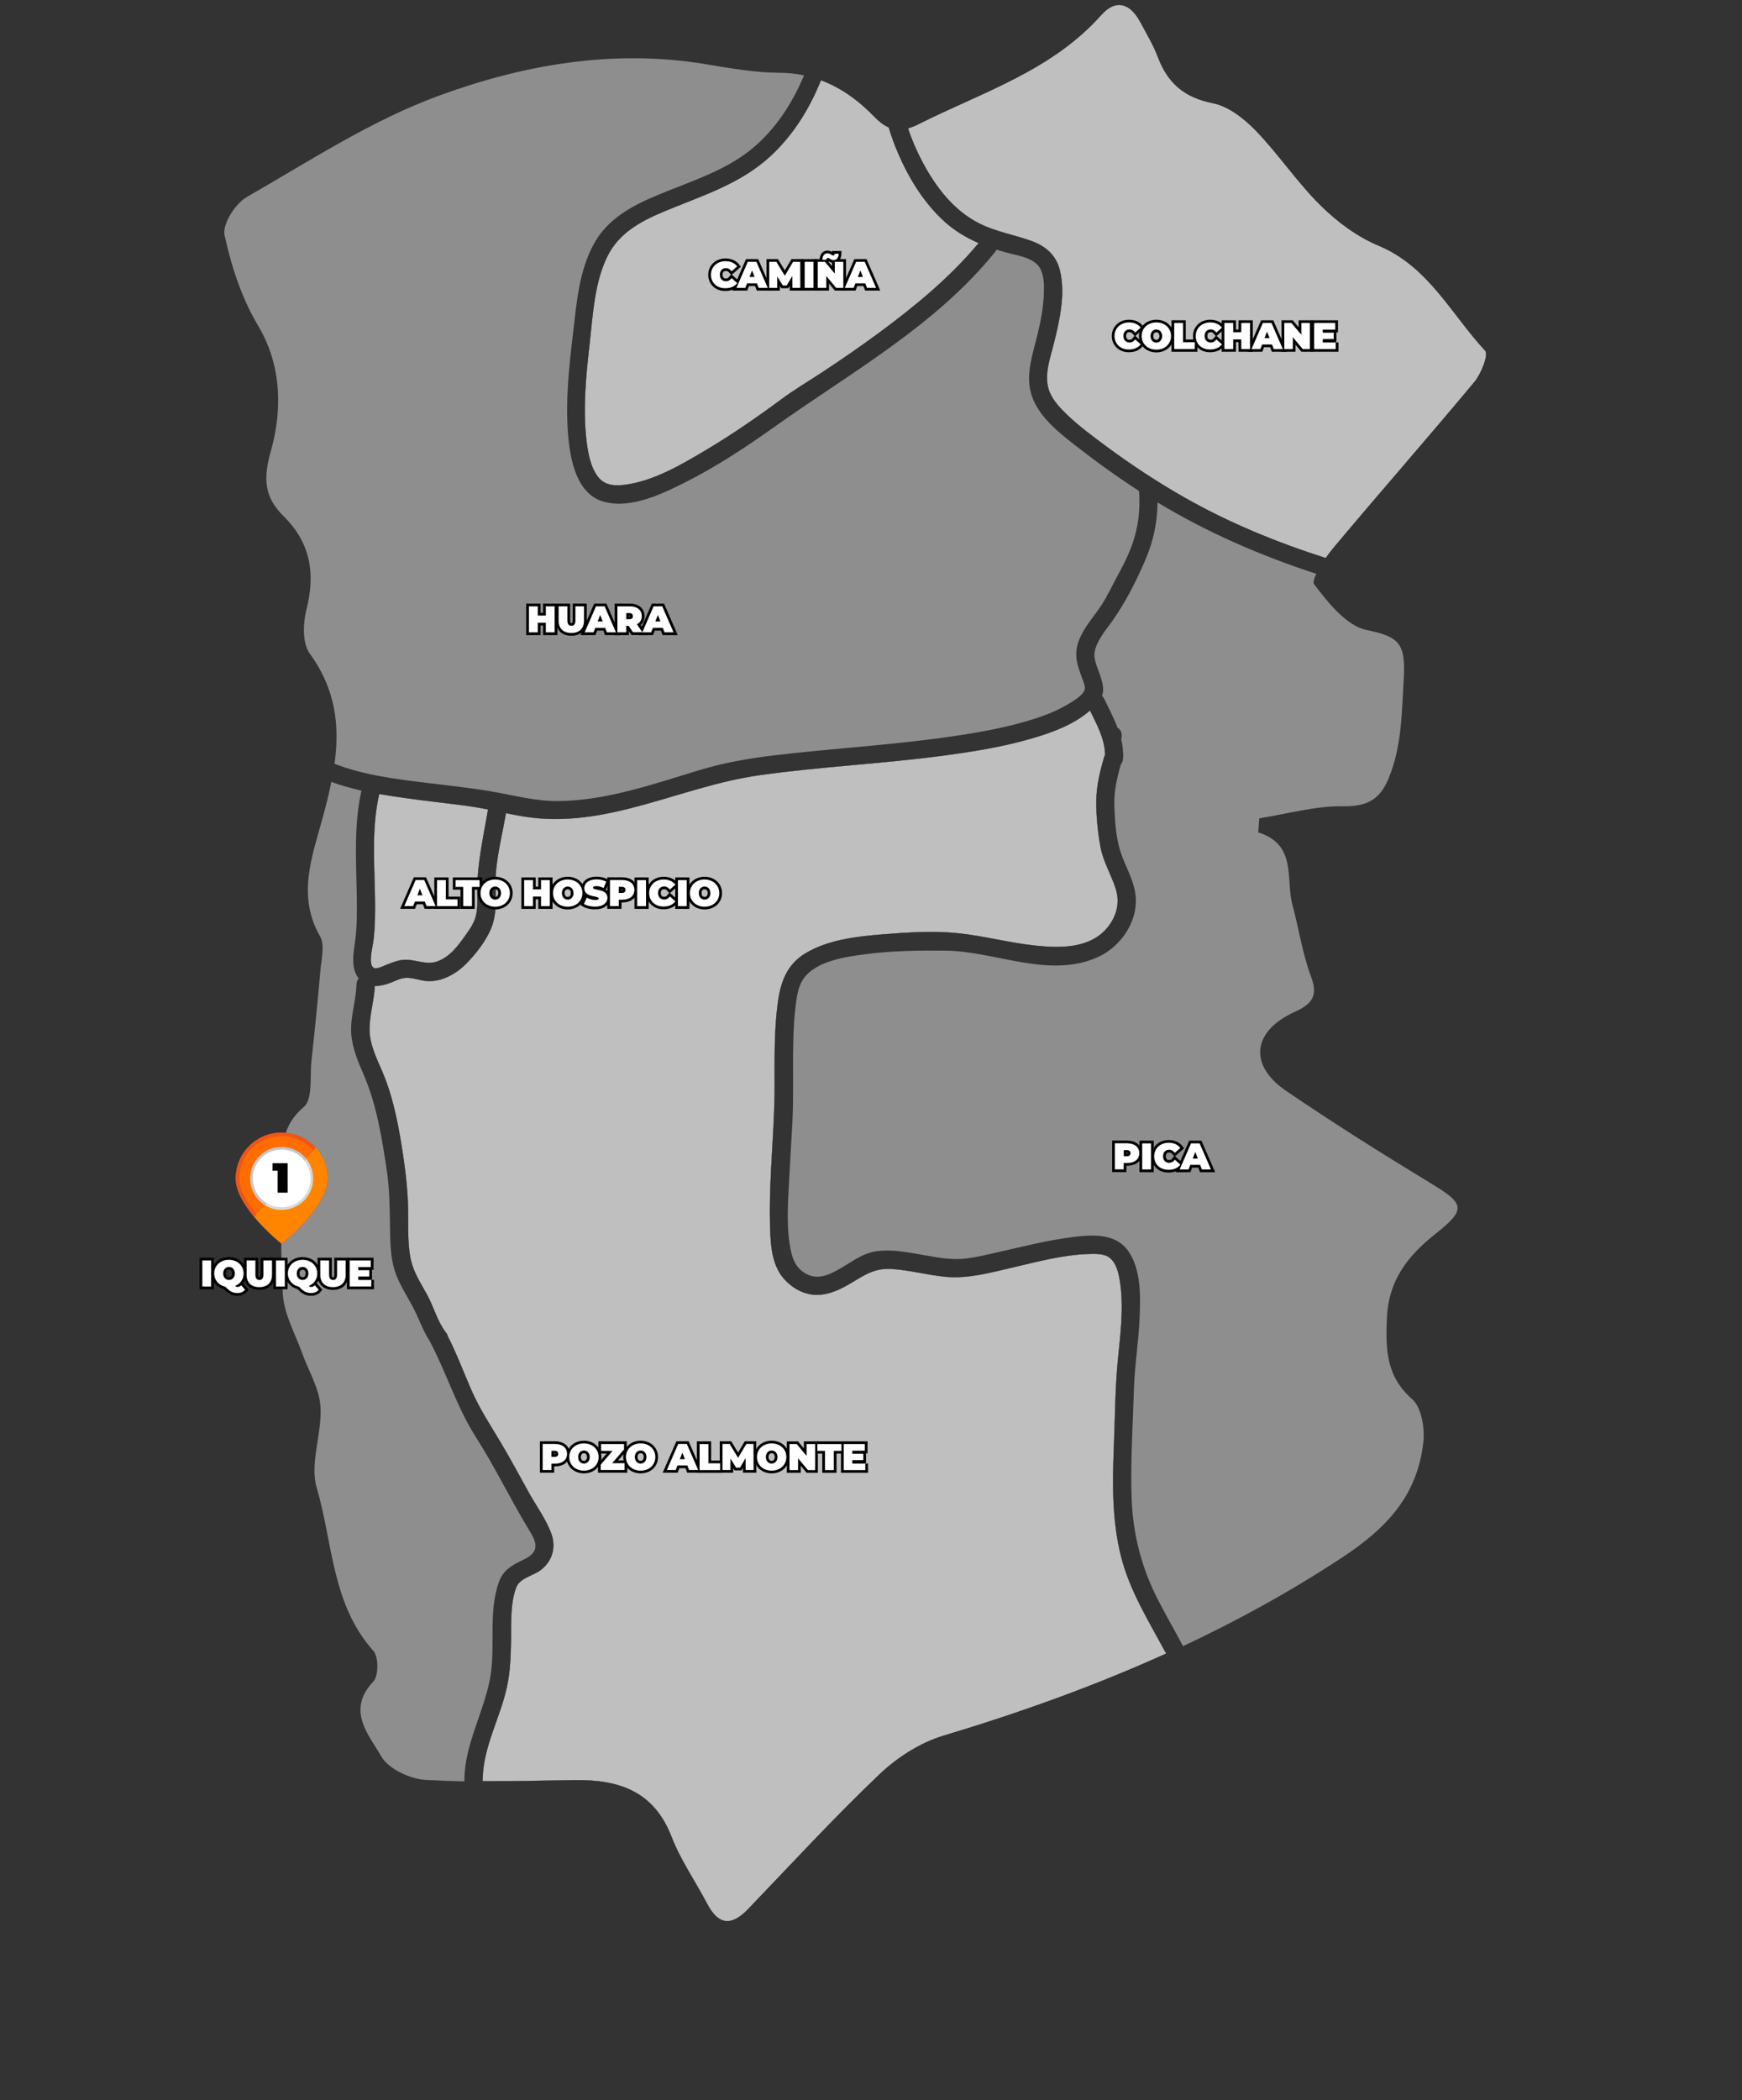 <?xml version="1.0" encoding="utf-8"?>
<!-- Generator: Adobe Illustrator 24.0.0, SVG Export Plug-In . SVG Version: 6.00 Build 0)  -->
<svg version="1.1" id="Capa_1" xmlns="http://www.w3.org/2000/svg" xmlns:xlink="http://www.w3.org/1999/xlink" x="0px" y="0px"
	 viewBox="0 0 1920 2314" style="enable-background:new 0 0 1920 2314;" xml:space="preserve">
<rect x="0" y="0" width="1920" height="2314" fill="#333333" stroke="none"/>
<style type="text/css">
	.st0{fill:#BFBFBF;stroke:#000000;stroke-width:0.25;stroke-miterlimit:10;}
	.st1{fill:#8E8E8E;}
	.st2{fill:#D4353F;}
	.st3{fill:#FF6D00;}
	.st4{fill:#FF8500;}
	.st5{fill:#D7D9D9;}
	.st6{fill:#C5C7C8;}
	.st7{fill:#FFFFFF;}
	.st8{fill:none;}
	.st9{opacity:0.4;fill:#D4353F;enable-background:new    ;}
	.st10{stroke:#000000;stroke-width:6;stroke-miterlimit:10;}
</style>
<path class="st0" d="M849,172.1c-34.2,31.5-77.1,43.9-118.9,61.6c-25.3,10.7-48.5,23.6-60.9,49.1c-14.2,29.2-15.8,63.9-19.4,95.8
	c-4,35.4-7.7,71.9-3.4,107.4c1.6,13.2,4.3,28.8,12.8,39.7c7.1,9.1,17.8,10,28.6,8.7c32.5-3.9,64-22.7,91.5-39.1
	c28.3-16.9,55.5-35.7,82-55.3c14-10.4,29.1-19.3,43.7-28.9c21.7-14.2,43.1-29,64-44.4c39.5-29.2,78.3-61,109.8-98.9
	c-13.6-5.9-26.3-13.4-37.5-23.5c-22.7-20.5-39.5-47.8-51.5-75.8c-3.9-9.1-7.4-18.6-10.2-28.2c-5.2-2.2-10.2-5.9-15.4-11.3
	c-17.6-18.2-37-32.4-59.4-40.7C892.2,119.7,874.2,148.9,849,172.1z"/>
<path class="st1" d="M312.7,568.9c30,29.9,35,63.3,25,103.1c-3.8,15.1-4.5,37.1,3.8,48.3c28.8,39.6,32.9,79.8,27.2,121.3
	c33,12.9,70,17.2,104.4,21.4c22.8,2.8,45.8,5.2,68.5,9.1c25,4.3,48.6,10.9,74.3,10.6c52.8-0.7,103.7-18.5,153.7-33.7
	c27.1-8.3,54-13.1,82.1-16.5c66.3-8,133.1-11.5,199.2-21.3c30.2-4.5,60.6-9.9,89.7-19.3c11.6-3.8,23.1-8.2,33.7-14.3
	c6.3-3.6,18.4-10.3,21.1-17.2c1.5-3.9-2.3-11.7-3.9-16.3c-2.5-7.2-5.2-14.7-5.3-22.5c-0.4-20.8,16.8-38.2,27.5-54.3
	c6.6-10,11.6-21,17.3-31.5c5.1-9.3,10.1-18.8,14.1-28.6c8.8-21.3,12.1-43.2,10.3-66.2c-24.6-15.9-48.4-33.1-71.5-51.2
	c-19.1-14.9-41.9-33.4-48-58.2c-5.1-20.9,2.7-42.7,7.6-62.9c3.6-14.9,6.5-29.7,7-45.1c0.3-9,0.4-19.3-3.9-27.5
	c-6.7-12.6-25.8-14.5-38.5-18.1c-3.3-0.9-6.6-1.9-9.8-2.9c-0.4,0.9-0.9,1.7-1.5,2.5c-66,81.7-159.9,133.3-244,193.3
	c-30.8,21.9-62.6,42.9-96.4,60c-26,13.1-60.4,30-90.3,22.1c-30.8-8.1-37.6-46.5-39.9-73.4c-3.2-37.5,1-75.4,5.4-112.5
	c3.9-33.4,6.6-68.8,23.2-98.8c15.2-27.4,42-41.7,69.9-53.3c38.6-16.2,79.1-27.7,110.6-56.7c22.8-21,39.1-47.1,50.9-75.3
	c-8.6-1.8-17.5-2.7-27-2.8c-27.6-0.1-55.4-5.2-82.8-9.7c-100.8-16.5-199.4,0.8-292.3,34.8c-74.4,27.2-142.7,72-212.1,111.8
	c-12.7,7.3-27.1,30-24.5,42c7.5,34.5,19,69.7,37,99.8c26.8,44.9,26.1,94.8,14.3,137.2C289.1,529.2,292.3,548.7,312.7,568.9z"/>
<path class="st0" d="M413.2,989c0.2,16.5,0.3,33.2-2,49.5c-0.8,5.8-5.7,24.2,0.5,28c3.5,2.1,11.8-2.4,15-3.6
	c5.5-2.1,10.8-4.3,16.6-5c13-1.7,25.6,6.2,38.4,1.7c14.2-5,23.2-17.3,31.6-29.2c4.8-6.8,9.4-13.2,11.4-21.5
	c1.8-7.4,1.6-15.2,1.4-22.8c-0.7-32.2,6.6-62.7,11.9-94.2c-7.2-1.4-14.4-2.8-21.8-3.8c-22.1-3-44.3-5.3-66.4-8.4
	c-10.5-1.4-21.2-3-31.9-4.9C409.3,912.3,412.6,951,413.2,989z"/>
<path class="st1" d="M511.8,1961c0.6-39.4,20.9-72.9,28.2-110.8c6.7-35-2.3-72.9,9.9-107c4.3-12.2,13.3-18,24.4-23.3
	c5.8-2.7,13.2-6.2,15.3-12.8c2.4-7.7-3.6-16.4-7.4-22.7c-20-33-36.7-68-57.5-100.5c-21-32.9-32.1-69.9-50.1-104.2
	c-0.3-0.5-0.4-1-0.6-1.4c-8.1-12.1-12.3-25.8-19.3-38.8c-6.9-13-15.3-25.4-19.7-39.6c-5.2-16.6-4.9-35-5.2-52.2
	c-0.3-19.5-0.6-38.8-3.5-58.1c-5.3-35.3-11.1-71.9-25.2-104.8c-6.4-14.9-13-29.9-14-46.3c-1.1-18.2,5.4-35.7,5.8-53.8
	c0.1-2.8,1-4.9,2.5-6.5c-0.1-0.2-0.3-0.3-0.4-0.5c-8.1-10.8-5.7-26-3.9-38.4c2.6-17.8,2.4-35.9,2.1-53.8
	c-0.7-38.2-3.2-76.8,5.2-114.3c-11.3-2.6-22.4-5.6-33.2-9.6c-2.6,12.8-5.8,25.8-9.4,38.9c-11.5,42.6-28.9,86.3-3,131.3
	c5.5,9.6,1.4,25.2,0.3,37.9c-2.8,33.1-6.2,66.1-9.8,99.1c-1.9,17.5,1.6,42.4-8.3,50.8c-24.7,20.9-24.6,45.3-24.4,72.3
	c0.3,45-2.1,90.2,1.2,135c1.6,21.7,13.5,42.6,21.1,63.8c7,19.7,19,38.9,20.3,58.9c2,29.8-12.1,62.7-4.1,89.8
	c17.8,60.5,16.4,128.3,62.4,179.6c5.9,6.5,5.9,27.7,0,33.9c-30.2,31.8-4.9,58.7,8.7,82.4c7.9,13.9,31.8,25,49.1,26
	c14.2,0.8,28.5,1.3,42.7,1.6C511.9,1962.2,511.8,1961.6,511.8,1961z"/>
<path class="st0" d="M1283.9,1819.3c-18.1-33.7-38.8-66.8-48.2-104.2c-10.1-39.9-9.5-80.7-7.9-121.5c1.3-31.8,1.3-63.6,4.4-95.3
	c2.7-27.8,6.6-56.8,2.5-84.6c-1.3-9.2-3.7-21.6-11.5-27.8c-6.4-5-16.5-4.4-24.2-4.2c-27.9,1-55.6,8.5-82.7,14.8
	c-24.3,5.6-49.1,12.7-74.2,10.3c-19.9-1.9-39.4-7.4-59.3-8.6c-15.9-0.9-25.6,3.9-38.8,11.9c-12.1,7.4-24.7,14.9-39.1,16.4
	c-16,1.7-30.5-5.9-41-17.7c-14.7-16.6-14.8-43.3-15.2-64.3c-0.9-49.6,5.2-99,5.2-148.6c0-29.8-0.6-60,3.3-89.6
	c3-23.6,9.8-43.6,31.3-56.2c24.8-14.6,55.7-18.1,83.8-20.4c27.3-2.2,56.2-4.1,83.6-1.3c28.8,3,56.9,10.7,85.7,13.7
	c25.9,2.7,57.4,3.3,76.7-17.3c11.5-12.3,16.7-28.4,11.8-44.6c-4.9-16-14.1-30.5-17.1-47.1c-2.9-15.9-4.7-33.5-4.6-49.8
	c0-17,4.1-33.6,8.9-49.8c0.2-0.7,0.5-1.4,0.8-2c-0.4-17.5-9.1-33.2-16.7-48.8c-18,15.8-41.9,24.4-64.5,31
	c-31.7,9.2-64.5,14.5-97.1,18.8c-67.6,9.1-135.8,12.1-203.3,21.7c-87.6,12.4-169.1,60.3-259.9,45.3c-6.4-1-12.7-2.3-19-3.6
	c-3.7,21.3-9,42.4-11,64c-1.9,20.5,2.7,42.1-4.9,61.8c-5.6,14.5-17.5,29.7-28.5,40.7c-10.9,10.8-26.2,19.3-41.9,18.6
	c-8-0.4-16.3-4.1-24.2-3.6c-5.9,0.3-11.8,3.6-17.2,5.6c-5.5,2-11.3,3.5-16.9,3.4c-0.7,16.3-6,32.2-5.8,48.5
	c0.2,16.5,8.2,32.1,14.5,46.9c12.9,30.6,18.8,65.4,23.5,98.2c2.5,17.5,4.2,34.7,4.5,52.4c0.4,18.4-0.9,38.1,3.1,56.1
	c3.1,13.8,11,25.8,17.8,38.1c7.4,13.5,11.4,29.7,20.9,41.9c1,1.2,1.6,2.5,1.9,3.8c9.8,19.2,17.3,39.4,25.9,59.1
	c9,20.6,21,38.9,32.5,58.1c10.5,17.7,20.3,35.8,30.2,53.8c8.3,15.3,19.7,30.4,25.6,46.8c5.4,15,1.1,29.8-11.3,39.6
	c-8.6,6.8-23.4,8.6-27.5,19.7c-6.5,17.4-5.3,38.3-5.6,56.5c-0.3,18.1-0.8,36.3-4.8,54.1c-7.7,34.1-26,65-26.5,100.7
	c0,0.7-0.1,1.4-0.2,2.1c33.8,0.2,67.6-0.7,101.4-1.2c48.4-0.7,87.4,11.7,107,62.4c10,25.9,26.4,49.2,39.3,73.9
	c12.6,24,27.1,24.6,45.2,5.8c47.9-49.9,94.8-100.9,144.9-148.6c19.4-18.4,44.5-34.6,69.9-42.3c84.5-25.4,166.8-54.8,246.4-90.9
	C1285,1821.3,1284.5,1820.3,1283.9,1819.3z"/>
<path class="st1" d="M1576.4,1303.5c-53.7-32.6-107-66.1-158.9-101.5c-41.6-28.3-37.1-65.7,9.1-86.8c18.1-8.3,26.9-16.5,18.5-38.8
	c-9.6-25.5-13.5-53-20.6-79.4c-7.7-28.6,5.3-66.3-37.7-79.8c0.4-5.2,0.8-10.3,1.2-15.5c30.9-4.9,61.9-13.8,92.7-13.3
	c26.6,0.4,40.5-7.8,50-31.2c14.3-35,14.2-70.5,16.4-107.8c2.4-40.3-4.3-47.7-40.8-55.2c-22.2-4.5-42.4-30-57.8-50.3
	c-1.5-1.9-0.3-6.3,2.3-11.6c-61-19.9-120-45.4-175-78.7c-0.1,22-4.7,43.2-13.6,63.8c-9.9,23.1-22.1,47.1-36.7,67.5
	c-7.2,10-16.1,20.3-18.8,32.5c-1.9,8.7,2.8,17.7,5.5,25.8c2.5,7.4,5.4,15.9,2.4,23.6c1,0.8,1.8,1.9,2.5,3.3
	c5,10.4,10.5,20.8,14.6,31.7c4.3,2.5,5.6,8.1,4,12.6c1.7,7,2.6,14.3,2.1,21.8c-0.2,2.5-1.1,4.5-2.4,6c-4.3,15-7.7,29.9-7.2,45.7
	c0.6,16.5,1.7,35,6.8,50.6c4.8,15,13.5,29,16.1,44.6c5.2,30-15,60.2-42.1,72c-53.6,23.3-111.8-6.9-166.5-7.6
	c-29.4-0.3-59.2,0.1-88.4,3.9c-22,2.9-55.1,7.3-68.8,27.5c-5.6,8.2-7.1,19.2-8.3,28.8c-1.8,13.8-2.4,27.9-2.7,41.8
	c-0.7,28.8,0.5,57.6-0.9,86.3c-1.1,21.9-2.6,43.8-3.7,65.7c-1.3,26-3.5,54.2,2.7,79.7c2.6,10.7,8,18.9,18.6,23.6
	c13.2,5.8,27-2.2,38.2-8.9c11.1-6.6,22.1-14.7,35.1-16.9c17.9-3,36.4,1,54,4c15.5,2.7,31.3,5.7,47,3.7c11.6-1.5,23.1-4.3,34.5-6.9
	c28.2-6.4,56.3-13.6,85.1-17c20.7-2.4,45-3.5,58.5,15.5c14.3,20.1,13.6,49.4,12.7,72.9c-1,26.5-5.5,52.9-6.3,79.4
	c-1.2,39.6-3.9,79.6-2.6,119.2c1.3,40.7,11,78.1,29.7,114.2c8.7,16.8,18.2,33.2,27,49.9c60.1-28.2,118.5-60.3,175.1-97.5
	c50.2-33,82.9-68.7,89.7-126.5c1.9-15.8-1.8-39-12.2-48.1c-29.1-25.5-29.3-55.7-27.9-89.4c1.8-41.3,22.5-68.3,53.9-93.1
	C1617,1332,1613.7,1326.1,1576.4,1303.5z"/>
<path class="st0" d="M1637,386.4c-37.4-40.2-62.4-92.8-117.6-115.8c-23.4-9.8-45.5-26.2-63.7-44.2c-25.8-25.4-46.2-56.3-71.5-82.5
	c-12.8-13.2-30-26.8-47.1-30.2c-31.1-6.1-49.7-21.6-60.6-50.3c-5.1-13.6-12.7-26.2-19.6-39.1c-11.1-20.7-26.9-26.1-43.2-7.8
	c-54.7,61.5-131.3,85-201.3,120.2c-4.1,2.1-8,3.6-11.7,4.6c4.1,12.7,9.5,25,15.6,36.6c14.7,27.9,34.7,54.3,63.4,68.6
	c18.1,9,37.7,12.2,56.5,18.9c15.9,5.6,27.8,15.6,31.9,32.6c6.3,25.8-0.2,54.3-6.4,79.4c-4.2,17.1-12.1,37.5-4.8,54.9
	c4.1,9.8,12,17.9,19.6,25.2c13.1,12.5,27.8,23.3,42.3,34.1c27.6,20.4,56.3,39.4,86.2,56.4c49.5,28.2,102.1,49.7,156.2,67
	c3-4.2,6-8.2,8.7-11.4c51.4-61.4,104.3-121.5,155.5-183C1632.8,411.5,1641,390.6,1637,386.4z"/>
<g>
	<g>
		<g>
			<path class="st2" d="M361,1298.6c0-27.9-22.6-50.6-50.6-50.6c-27.9,0-50.6,22.6-50.6,50.6c0,32.1,50.6,72,50.6,72
				S361,1330.7,361,1298.6z"/>
			<g>
				<path class="st3" d="M310.4,1248c-27.9,0-50.6,22.6-50.6,50.6c0,13.9,9.5,29.4,20.4,42.4l67.8-76.2
					C338.7,1254.5,325.3,1248,310.4,1248z"/>
				<path class="st4" d="M280.2,1340.9c14.1,16.9,30.2,29.6,30.2,29.6s50.6-39.8,50.6-72c0-13-4.9-24.9-13-33.9L280.2,1340.9z"/>
			</g>
			<g>
				<path class="st5" d="M291.8,1327.8c5.4,3.4,11.7,5.4,18.6,5.4c19.2,0,34.7-15.5,34.7-34.7c0-8.3-2.9-15.9-7.8-21.9L291.8,1327.8
					z"/>
				<path class="st6" d="M310.4,1263.8c-19.2,0-34.7,15.5-34.7,34.7c0,12.3,6.4,23.2,16.1,29.3l45.6-51.2
					C331,1268.8,321.2,1263.8,310.4,1263.8z"/>
			</g>
			<circle class="st7" cx="310.4" cy="1298.5" r="31.8"/>
			<path class="st8" d="M347.9,1264.7l-2.7,3c7.5,8.6,11.7,19.5,11.7,30.8c0,12.1-8.3,27.7-24.2,45.3c-9,10-18.1,18-22.4,21.5
				c-5-4.2-16.8-14.5-27.2-27c-0.1-0.1-0.3-0.3-0.4-0.5l-2.7,3c14.1,16.9,30.2,29.6,30.2,29.6s50.6-39.8,50.6-72
				C361,1285.5,356,1273.7,347.9,1264.7z"/>
			<path class="st9" d="M263.8,1298.6c0-25.7,20.9-46.6,46.6-46.6c13.2,0,25.8,5.6,34.6,15.4c0.1,0.1,0.2,0.2,0.3,0.3l2.7-3
				c-9.2-10.3-22.6-16.7-37.6-16.7c-27.9,0-50.6,22.6-50.6,50.6c0,13.9,9.5,29.4,20.4,42.4l2.7-3
				C270.4,1322.9,263.8,1309.3,263.8,1298.6z"/>
		</g>
	</g>
	<g>
		<path d="M317,1281.7v32.5h-11v-24.2h-5.6v-8.3H317z"/>
	</g>
</g>
<g>
	<path class="st10" d="M223,1388.9h9.7v28.7H223V1388.9z"/>
	<path class="st10" d="M270.1,1421.2c-2,2.4-4.9,3.6-8.4,3.6c-5.1,0-8.2-1.6-13.4-7c-7.2-1.5-12.2-7.2-12.2-14.6
		c0-8.7,6.8-15,16.2-15c9.3,0,16.2,6.3,16.2,15c0,6.4-3.6,11.4-9.3,13.7c0.9,0.9,1.6,1.2,2.7,1.2c1.4,0,2.8-0.7,4-1.8L270.1,1421.2z
		 M246,1403.2c0,4.5,2.9,7.2,6.4,7.2s6.4-2.7,6.4-7.2c0-4.5-2.9-7.2-6.4-7.2S246,1398.8,246,1403.2z"/>
	<path class="st10" d="M271.8,1404.7v-15.8h9.7v15.5c0,4.4,1.7,6,4.4,6s4.4-1.6,4.4-6v-15.5h9.5v15.8c0,8.6-5.2,13.6-14,13.6
		S271.8,1413.3,271.8,1404.7z"/>
	<path class="st10" d="M304.2,1388.9h9.7v28.7h-9.7V1388.9z"/>
	<path class="st10" d="M351.3,1421.2c-2,2.4-4.9,3.6-8.4,3.6c-5.1,0-8.2-1.6-13.4-7c-7.2-1.5-12.2-7.2-12.2-14.6
		c0-8.7,6.8-15,16.2-15c9.3,0,16.2,6.3,16.2,15c0,6.4-3.6,11.4-9.3,13.7c0.9,0.9,1.6,1.2,2.7,1.2c1.4,0,2.8-0.7,4-1.8L351.3,1421.2z
		 M327.1,1403.2c0,4.5,2.9,7.2,6.4,7.2c3.6,0,6.4-2.7,6.4-7.2c0-4.5-2.9-7.2-6.4-7.2C330,1396.1,327.1,1398.8,327.1,1403.2z"/>
	<path class="st10" d="M353,1404.7v-15.8h9.7v15.5c0,4.4,1.7,6,4.4,6s4.4-1.6,4.4-6v-15.5h9.5v15.8c0,8.6-5.2,13.6-14,13.6
		S353,1413.3,353,1404.7z"/>
	<path class="st10" d="M409.2,1410.3v7.3h-23.8v-28.7h23.3v7.3h-13.8v3.4H407v7h-12.1v3.8H409.2z"/>
</g>
<g>
	<path class="st7" d="M223,1388.9h9.7v28.7H223V1388.9z"/>
	<path class="st7" d="M270.1,1421.2c-2,2.4-4.9,3.6-8.4,3.6c-5.1,0-8.2-1.6-13.4-7c-7.2-1.5-12.2-7.2-12.2-14.6
		c0-8.7,6.8-15,16.2-15c9.3,0,16.2,6.3,16.2,15c0,6.4-3.6,11.4-9.3,13.7c0.9,0.9,1.6,1.2,2.7,1.2c1.4,0,2.8-0.7,4-1.8L270.1,1421.2z
		 M246,1403.2c0,4.5,2.9,7.2,6.4,7.2s6.4-2.7,6.4-7.2c0-4.5-2.9-7.2-6.4-7.2S246,1398.8,246,1403.2z"/>
	<path class="st7" d="M271.8,1404.7v-15.8h9.7v15.5c0,4.4,1.7,6,4.4,6s4.4-1.6,4.4-6v-15.5h9.5v15.8c0,8.6-5.2,13.6-14,13.6
		S271.8,1413.3,271.8,1404.7z"/>
	<path class="st7" d="M304.2,1388.9h9.7v28.7h-9.7V1388.9z"/>
	<path class="st7" d="M351.3,1421.2c-2,2.4-4.9,3.6-8.4,3.6c-5.1,0-8.2-1.6-13.4-7c-7.2-1.5-12.2-7.2-12.2-14.6
		c0-8.7,6.8-15,16.2-15c9.3,0,16.2,6.3,16.2,15c0,6.4-3.6,11.4-9.3,13.7c0.9,0.9,1.6,1.2,2.7,1.2c1.4,0,2.8-0.7,4-1.8L351.3,1421.2z
		 M327.1,1403.2c0,4.5,2.9,7.2,6.4,7.2c3.6,0,6.4-2.7,6.4-7.2c0-4.5-2.9-7.2-6.4-7.2C330,1396.1,327.1,1398.8,327.1,1403.2z"/>
	<path class="st7" d="M353,1404.7v-15.8h9.7v15.5c0,4.4,1.7,6,4.4,6s4.4-1.6,4.4-6v-15.5h9.5v15.8c0,8.6-5.2,13.6-14,13.6
		S353,1413.3,353,1404.7z"/>
	<path class="st7" d="M409.2,1410.3v7.3h-23.8v-28.7h23.3v7.3h-13.8v3.4H407v7h-12.1v3.8H409.2z"/>
</g>
<g>
	<path class="st10" d="M611.3,668.1v28.7h-9.7v-10.6h-8.9v10.6H583v-28.7h9.7v10.2h8.9v-10.2H611.3z"/>
	<path class="st10" d="M615.7,683.9v-15.8h9.7v15.5c0,4.4,1.7,6,4.4,6c2.7,0,4.4-1.6,4.4-6v-15.5h9.5v15.8c0,8.6-5.2,13.6-14,13.6
		S615.7,692.5,615.7,683.9z"/>
	<path class="st10" d="M667,691.8h-10.9l-1.9,5h-9.8l12.5-28.7h9.5l12.5,28.7h-10L667,691.8z M664.3,684.8l-2.8-7.2l-2.8,7.2H664.3z
		"/>
	<path class="st10" d="M692.8,689.6h-2.6v7.2h-9.7v-28.7h13.8c8,0,13.1,4.2,13.1,10.8c0,4.1-2,7.3-5.4,9l6,8.8h-10.3L692.8,689.6z
		 M693.7,675.6h-3.5v6.7h3.5c2.7,0,3.9-1.3,3.9-3.4C697.6,676.8,696.3,675.6,693.7,675.6z"/>
	<path class="st10" d="M730.5,691.8h-10.9l-1.9,5h-9.8l12.5-28.7h9.5l12.5,28.7h-10L730.5,691.8z M727.9,684.8l-2.8-7.2l-2.8,7.2
		H727.9z"/>
</g>
<g>
	<path class="st7" d="M611.3,668.1v28.7h-9.7v-10.6h-8.9v10.6H583v-28.7h9.7v10.2h8.9v-10.2H611.3z"/>
	<path class="st7" d="M615.7,683.9v-15.8h9.7v15.5c0,4.4,1.7,6,4.4,6c2.7,0,4.4-1.6,4.4-6v-15.5h9.5v15.8c0,8.6-5.2,13.6-14,13.6
		S615.7,692.5,615.7,683.9z"/>
	<path class="st7" d="M667,691.8h-10.9l-1.9,5h-9.8l12.5-28.7h9.5l12.5,28.7h-10L667,691.8z M664.3,684.8l-2.8-7.2l-2.8,7.2H664.3z"
		/>
	<path class="st7" d="M692.8,689.6h-2.6v7.2h-9.7v-28.7h13.8c8,0,13.1,4.2,13.1,10.8c0,4.1-2,7.3-5.4,9l6,8.8h-10.3L692.8,689.6z
		 M693.7,675.6h-3.5v6.7h3.5c2.7,0,3.9-1.3,3.9-3.4C697.6,676.8,696.3,675.6,693.7,675.6z"/>
	<path class="st7" d="M730.5,691.8h-10.9l-1.9,5h-9.8l12.5-28.7h9.5l12.5,28.7h-10L730.5,691.8z M727.9,684.8l-2.8-7.2l-2.8,7.2
		H727.9z"/>
</g>
<g>
	<path class="st10" d="M783.6,302.8c0-8.8,6.8-15,16-15c5.6,0,10,2,12.9,5.7l-6.1,5.4c-1.7-2.1-3.7-3.4-6.3-3.4
		c-4,0-6.7,2.8-6.7,7.2c0,4.4,2.7,7.2,6.7,7.2c2.6,0,4.6-1.2,6.3-3.4l6.1,5.4c-2.8,3.7-7.3,5.7-12.9,5.7
		C790.3,317.8,783.6,311.6,783.6,302.8z"/>
	<path class="st10" d="M834.3,312.2h-10.9l-1.9,5h-9.8l12.5-28.7h9.5l12.5,28.7h-10L834.3,312.2z M831.7,305.2l-2.8-7.2l-2.8,7.2
		H831.7z"/>
	<path class="st10" d="M873.4,317.2l-0.1-13.1l-6.2,10.5h-4.3l-6.2-10v12.6h-8.8v-28.7h7.9l9.3,15.3l9.1-15.3h7.9l0.1,28.7H873.4z"
		/>
	<path class="st10" d="M886.9,288.5h9.7v28.7h-9.7V288.5z"/>
	<path class="st10" d="M929.5,288.5v28.7h-7.9l-10.9-13v13h-9.4v-28.7h7.9l10.9,13v-13H929.5z M910.8,286.2h-4.4
		c0.1-4.3,2.2-7.1,5.7-7.1c3,0,4.6,2.4,6.1,2.4c1.1,0,1.8-0.7,1.8-1.9h4.4c-0.1,4.2-2.2,7-5.7,7c-3,0-4.6-2.4-6.1-2.4
		C911.6,284.2,910.9,284.9,910.8,286.2z"/>
	<path class="st10" d="M953.7,312.2h-10.9l-1.9,5h-9.8l12.5-28.7h9.5l12.5,28.7h-10L953.7,312.2z M951.1,305.2l-2.8-7.2l-2.8,7.2
		H951.1z"/>
</g>
<g>
	<path class="st7" d="M783.6,302.8c0-8.8,6.8-15,16-15c5.6,0,10,2,12.9,5.7l-6.1,5.4c-1.7-2.1-3.7-3.4-6.3-3.4c-4,0-6.7,2.8-6.7,7.2
		c0,4.4,2.7,7.2,6.7,7.2c2.6,0,4.6-1.2,6.3-3.4l6.1,5.4c-2.8,3.7-7.3,5.7-12.9,5.7C790.3,317.8,783.6,311.6,783.6,302.8z"/>
	<path class="st7" d="M834.3,312.2h-10.9l-1.9,5h-9.8l12.5-28.7h9.5l12.5,28.7h-10L834.3,312.2z M831.7,305.2l-2.8-7.2l-2.8,7.2
		H831.7z"/>
	<path class="st7" d="M873.4,317.2l-0.1-13.1l-6.2,10.5h-4.3l-6.2-10v12.6h-8.8v-28.7h7.9l9.3,15.3l9.1-15.3h7.9l0.1,28.7H873.4z"/>
	<path class="st7" d="M886.9,288.5h9.7v28.7h-9.7V288.5z"/>
	<path class="st7" d="M929.5,288.5v28.7h-7.9l-10.9-13v13h-9.4v-28.7h7.9l10.9,13v-13H929.5z M910.8,286.2h-4.4
		c0.1-4.3,2.2-7.1,5.7-7.1c3,0,4.6,2.4,6.1,2.4c1.1,0,1.8-0.7,1.8-1.9h4.4c-0.1,4.2-2.2,7-5.7,7c-3,0-4.6-2.4-6.1-2.4
		C911.6,284.2,910.9,284.9,910.8,286.2z"/>
	<path class="st7" d="M953.7,312.2h-10.9l-1.9,5h-9.8l12.5-28.7h9.5l12.5,28.7h-10L953.7,312.2z M951.1,305.2l-2.8-7.2l-2.8,7.2
		H951.1z"/>
</g>
<g>
	<path class="st10" d="M1228.4,370.3c0-8.8,6.8-15,16-15c5.6,0,10,2,12.9,5.7l-6.1,5.4c-1.7-2.1-3.7-3.4-6.3-3.4
		c-4,0-6.7,2.8-6.7,7.2c0,4.4,2.7,7.2,6.7,7.2c2.6,0,4.6-1.2,6.3-3.4l6.1,5.4c-2.8,3.7-7.3,5.7-12.9,5.7
		C1235.2,385.3,1228.4,379.1,1228.4,370.3z"/>
	<path class="st10" d="M1258.3,370.3c0-8.7,6.8-15,16.2-15s16.2,6.3,16.2,15c0,8.7-6.8,15-16.2,15S1258.3,378.9,1258.3,370.3z
		 M1280.9,370.3c0-4.5-2.9-7.2-6.4-7.2s-6.4,2.7-6.4,7.2c0,4.5,2.9,7.2,6.4,7.2S1280.9,374.7,1280.9,370.3z"/>
	<path class="st10" d="M1294.2,355.9h9.7v21.2h12.9v7.5h-22.6V355.9z"/>
	<path class="st10" d="M1317.9,370.3c0-8.8,6.8-15,16-15c5.6,0,10,2,12.9,5.7l-6.1,5.4c-1.7-2.1-3.7-3.4-6.3-3.4
		c-4,0-6.7,2.8-6.7,7.2c0,4.4,2.7,7.2,6.7,7.2c2.6,0,4.6-1.2,6.3-3.4l6.1,5.4c-2.8,3.7-7.3,5.7-12.9,5.7
		C1324.6,385.3,1317.9,379.1,1317.9,370.3z"/>
	<path class="st10" d="M1377.8,355.9v28.7h-9.7V374h-8.9v10.6h-9.7v-28.7h9.7v10.2h8.9v-10.2H1377.8z"/>
	<path class="st10" d="M1402,379.6h-10.9l-1.9,5h-9.8l12.5-28.7h9.5l12.5,28.7h-10L1402,379.6z M1399.3,372.6l-2.8-7.2l-2.8,7.2
		H1399.3z"/>
	<path class="st10" d="M1443.7,355.9v28.7h-7.9l-10.9-13v13h-9.4v-28.7h7.9l10.9,13v-13H1443.7z"/>
	<path class="st10" d="M1472.2,377.3v7.3h-23.8v-28.7h23.3v7.3h-13.8v3.4h12.1v7h-12.1v3.8H1472.2z"/>
</g>
<g>
	<path class="st7" d="M1228.4,370.3c0-8.8,6.8-15,16-15c5.6,0,10,2,12.9,5.7l-6.1,5.4c-1.7-2.1-3.7-3.4-6.3-3.4
		c-4,0-6.7,2.8-6.7,7.2c0,4.4,2.7,7.2,6.7,7.2c2.6,0,4.6-1.2,6.3-3.4l6.1,5.4c-2.8,3.7-7.3,5.7-12.9,5.7
		C1235.2,385.3,1228.4,379.1,1228.4,370.3z"/>
	<path class="st7" d="M1258.3,370.3c0-8.7,6.8-15,16.2-15s16.2,6.3,16.2,15c0,8.7-6.8,15-16.2,15S1258.3,378.9,1258.3,370.3z
		 M1280.9,370.3c0-4.5-2.9-7.2-6.4-7.2s-6.4,2.7-6.4,7.2c0,4.5,2.9,7.2,6.4,7.2S1280.9,374.7,1280.9,370.3z"/>
	<path class="st7" d="M1294.2,355.9h9.7v21.2h12.9v7.5h-22.6V355.9z"/>
	<path class="st7" d="M1317.9,370.3c0-8.8,6.8-15,16-15c5.6,0,10,2,12.9,5.7l-6.1,5.4c-1.7-2.1-3.7-3.4-6.3-3.4
		c-4,0-6.7,2.8-6.7,7.2c0,4.4,2.7,7.2,6.7,7.2c2.6,0,4.6-1.2,6.3-3.4l6.1,5.4c-2.8,3.7-7.3,5.7-12.9,5.7
		C1324.6,385.3,1317.9,379.1,1317.9,370.3z"/>
	<path class="st7" d="M1377.8,355.9v28.7h-9.7V374h-8.9v10.6h-9.7v-28.7h9.7v10.2h8.9v-10.2H1377.8z"/>
	<path class="st7" d="M1402,379.6h-10.9l-1.9,5h-9.8l12.5-28.7h9.5l12.5,28.7h-10L1402,379.6z M1399.3,372.6l-2.8-7.2l-2.8,7.2
		H1399.3z"/>
	<path class="st7" d="M1443.7,355.9v28.7h-7.9l-10.9-13v13h-9.4v-28.7h7.9l10.9,13v-13H1443.7z"/>
	<path class="st7" d="M1472.2,377.3v7.3h-23.8v-28.7h23.3v7.3h-13.8v3.4h12.1v7h-12.1v3.8H1472.2z"/>
</g>
<g>
	<path class="st10" d="M1255.7,1270.7c0,6.6-5.1,10.8-13.1,10.8h-4.1v7h-9.7v-28.7h13.8C1250.6,1259.9,1255.7,1264.1,1255.7,1270.7z
		 M1246,1270.7c0-2.1-1.3-3.4-3.9-3.4h-3.5v6.7h3.5C1244.7,1274.1,1246,1272.8,1246,1270.7z"/>
	<path class="st10" d="M1258.9,1259.9h9.7v28.7h-9.7V1259.9z"/>
	<path class="st10" d="M1272.1,1274.2c0-8.8,6.8-15,16-15c5.6,0,10,2,12.9,5.7l-6.1,5.4c-1.7-2.1-3.7-3.4-6.3-3.4
		c-4,0-6.7,2.8-6.7,7.2s2.7,7.2,6.7,7.2c2.6,0,4.6-1.2,6.3-3.4l6.1,5.4c-2.8,3.7-7.3,5.7-12.9,5.7
		C1278.8,1289.2,1272.1,1283,1272.1,1274.2z"/>
	<path class="st10" d="M1322.8,1283.6h-10.9l-1.9,5h-9.8l12.5-28.7h9.5l12.5,28.7h-10L1322.8,1283.6z M1320.2,1276.6l-2.8-7.2
		l-2.8,7.2H1320.2z"/>
</g>
<g>
	<path class="st7" d="M1255.7,1270.7c0,6.6-5.1,10.8-13.1,10.8h-4.1v7h-9.7v-28.7h13.8C1250.6,1259.9,1255.7,1264.1,1255.7,1270.7z
		 M1246,1270.7c0-2.1-1.3-3.4-3.9-3.4h-3.5v6.7h3.5C1244.7,1274.1,1246,1272.8,1246,1270.7z"/>
	<path class="st7" d="M1258.9,1259.9h9.7v28.7h-9.7V1259.9z"/>
	<path class="st7" d="M1272.1,1274.2c0-8.8,6.8-15,16-15c5.6,0,10,2,12.9,5.7l-6.1,5.4c-1.7-2.1-3.7-3.4-6.3-3.4
		c-4,0-6.7,2.8-6.7,7.2s2.7,7.2,6.7,7.2c2.6,0,4.6-1.2,6.3-3.4l6.1,5.4c-2.8,3.7-7.3,5.7-12.9,5.7
		C1278.8,1289.2,1272.1,1283,1272.1,1274.2z"/>
	<path class="st7" d="M1322.8,1283.6h-10.9l-1.9,5h-9.8l12.5-28.7h9.5l12.5,28.7h-10L1322.8,1283.6z M1320.2,1276.6l-2.8-7.2
		l-2.8,7.2H1320.2z"/>
</g>
<g>
	<path class="st10" d="M625,1602c0,6.6-5.1,10.8-13.1,10.8h-4.1v7h-9.7v-28.7h13.8C619.9,1591.2,625,1595.3,625,1602z M615.2,1602
		c0-2.1-1.3-3.4-3.9-3.4h-3.5v6.7h3.5C614,1605.3,615.2,1604.1,615.2,1602z"/>
	<path class="st10" d="M627.4,1605.5c0-8.7,6.8-15,16.2-15s16.2,6.3,16.2,15c0,8.7-6.8,15-16.2,15S627.4,1614.2,627.4,1605.5z
		 M650,1605.5c0-4.5-2.9-7.2-6.4-7.2s-6.4,2.7-6.4,7.2c0,4.5,2.9,7.2,6.4,7.2S650,1610,650,1605.5z"/>
	<path class="st10" d="M688.4,1612.3v7.5h-26.3v-5.9l13.1-15.2h-12.7v-7.5h25.3v5.9l-13.1,15.2H688.4z"/>
	<path class="st10" d="M689.9,1605.5c0-8.7,6.8-15,16.2-15s16.2,6.3,16.2,15c0,8.7-6.8,15-16.2,15S689.9,1614.2,689.9,1605.5z
		 M712.5,1605.5c0-4.5-2.9-7.2-6.4-7.2c-3.6,0-6.4,2.7-6.4,7.2c0,4.5,2.9,7.2,6.4,7.2C709.6,1612.7,712.5,1610,712.5,1605.5z"/>
	<path class="st10" d="M757.6,1614.8h-10.9l-1.9,5h-9.8l12.5-28.7h9.5l12.5,28.7h-10L757.6,1614.8z M754.9,1607.9l-2.8-7.2l-2.8,7.2
		H754.9z"/>
	<path class="st10" d="M771.1,1591.2h9.7v21.2h12.9v7.5h-22.6V1591.2z"/>
	<path class="st10" d="M821.9,1619.8l-0.1-13.1l-6.2,10.5h-4.3l-6.2-10v12.6h-8.8v-28.7h7.9l9.3,15.3l9.1-15.3h7.9l0.1,28.7H821.9z"
		/>
	<path class="st10" d="M834.3,1605.5c0-8.7,6.8-15,16.2-15s16.2,6.3,16.2,15c0,8.7-6.8,15-16.2,15S834.3,1614.2,834.3,1605.5z
		 M856.9,1605.5c0-4.5-2.9-7.2-6.4-7.2s-6.4,2.7-6.4,7.2c0,4.5,2.9,7.2,6.4,7.2S856.9,1610,856.9,1605.5z"/>
	<path class="st10" d="M898.4,1591.2v28.7h-7.9l-10.9-13v13h-9.4v-28.7h7.9l10.9,13v-13H898.4z"/>
	<path class="st10" d="M909.3,1598.7h-8.4v-7.5h26.5v7.5H919v21.2h-9.7V1598.7z"/>
	<path class="st10" d="M953.7,1612.6v7.3h-23.8v-28.7h23.3v7.3h-13.8v3.4h12.1v7h-12.1v3.8H953.7z"/>
</g>
<g>
	<path class="st7" d="M625,1602c0,6.6-5.1,10.8-13.1,10.8h-4.1v7h-9.7v-28.7h13.8C619.9,1591.2,625,1595.3,625,1602z M615.2,1602
		c0-2.1-1.3-3.4-3.9-3.4h-3.5v6.7h3.5C614,1605.3,615.2,1604.1,615.2,1602z"/>
	<path class="st7" d="M627.4,1605.5c0-8.7,6.8-15,16.2-15s16.2,6.3,16.2,15c0,8.7-6.8,15-16.2,15S627.4,1614.2,627.4,1605.5z
		 M650,1605.5c0-4.5-2.9-7.2-6.4-7.2s-6.4,2.7-6.4,7.2c0,4.5,2.9,7.2,6.4,7.2S650,1610,650,1605.5z"/>
	<path class="st7" d="M688.4,1612.3v7.5h-26.3v-5.9l13.1-15.2h-12.7v-7.5h25.3v5.9l-13.1,15.2H688.4z"/>
	<path class="st7" d="M689.9,1605.5c0-8.7,6.8-15,16.2-15s16.2,6.3,16.2,15c0,8.7-6.8,15-16.2,15S689.9,1614.2,689.9,1605.5z
		 M712.5,1605.5c0-4.5-2.9-7.2-6.4-7.2c-3.6,0-6.4,2.7-6.4,7.2c0,4.5,2.9,7.2,6.4,7.2C709.6,1612.7,712.5,1610,712.5,1605.5z"/>
	<path class="st7" d="M757.6,1614.8h-10.9l-1.9,5h-9.8l12.5-28.7h9.5l12.5,28.7h-10L757.6,1614.8z M754.9,1607.9l-2.8-7.2l-2.8,7.2
		H754.9z"/>
	<path class="st7" d="M771.1,1591.2h9.7v21.2h12.9v7.5h-22.6V1591.2z"/>
	<path class="st7" d="M821.9,1619.8l-0.1-13.1l-6.2,10.5h-4.3l-6.2-10v12.6h-8.8v-28.7h7.9l9.3,15.3l9.1-15.3h7.9l0.1,28.7H821.9z"
		/>
	<path class="st7" d="M834.3,1605.5c0-8.7,6.8-15,16.2-15s16.2,6.3,16.2,15c0,8.7-6.8,15-16.2,15S834.3,1614.2,834.3,1605.5z
		 M856.9,1605.5c0-4.5-2.9-7.2-6.4-7.2s-6.4,2.7-6.4,7.2c0,4.5,2.9,7.2,6.4,7.2S856.9,1610,856.9,1605.5z"/>
	<path class="st7" d="M898.4,1591.2v28.7h-7.9l-10.9-13v13h-9.4v-28.7h7.9l10.9,13v-13H898.4z"/>
	<path class="st7" d="M909.3,1598.7h-8.4v-7.5h26.5v7.5H919v21.2h-9.7V1598.7z"/>
	<path class="st7" d="M953.7,1612.6v7.3h-23.8v-28.7h23.3v7.3h-13.8v3.4h12.1v7h-12.1v3.8H953.7z"/>
</g>
<g>
	<path class="st10" d="M468.2,993.4h-10.9l-1.9,5h-9.8l12.5-28.7h9.5l12.5,28.7h-10L468.2,993.4z M465.6,986.5l-2.8-7.2l-2.8,7.2
		H465.6z"/>
	<path class="st10" d="M481.7,969.8h9.7v21.2h12.9v7.5h-22.6V969.8z"/>
	<path class="st10" d="M510.5,977.3h-8.4v-7.5h26.5v7.5h-8.4v21.2h-9.7V977.3z"/>
	<path class="st10" d="M529.6,984.1c0-8.7,6.8-15,16.2-15s16.2,6.3,16.2,15c0,8.7-6.8,15-16.2,15S529.6,992.8,529.6,984.1z
		 M552.2,984.1c0-4.5-2.9-7.2-6.4-7.2c-3.6,0-6.4,2.7-6.4,7.2c0,4.5,2.9,7.2,6.4,7.2C549.3,991.3,552.2,988.6,552.2,984.1z"/>
	<path class="st10" d="M606,969.8v28.7h-9.7v-10.6h-8.9v10.6h-9.7v-28.7h9.7v10.2h8.9v-10.2H606z"/>
	<path class="st10" d="M609.5,984.1c0-8.7,6.8-15,16.2-15s16.2,6.3,16.2,15c0,8.7-6.8,15-16.2,15S609.5,992.8,609.5,984.1z
		 M632.1,984.1c0-4.5-2.9-7.2-6.4-7.2s-6.4,2.7-6.4,7.2c0,4.5,2.9,7.2,6.4,7.2S632.1,988.6,632.1,984.1z"/>
	<path class="st10" d="M643.6,996.1l3.1-7c2.7,1.6,6.3,2.6,9.5,2.6c2.7,0,3.7-0.6,3.7-1.6c0-3.6-15.9-0.7-15.9-11.4
		c0-5.3,4.5-9.7,13.4-9.7c3.9,0,7.8,0.8,10.8,2.5l-2.9,7c-2.8-1.4-5.5-2.1-8-2.1c-2.8,0-3.7,0.8-3.7,1.8c0,3.4,15.9,0.6,15.9,11.1
		c0,5.2-4.5,9.7-13.4,9.7C651.3,999.1,646.5,997.9,643.6,996.1z"/>
	<path class="st10" d="M699.2,980.6c0,6.6-5.1,10.8-13.1,10.8H682v7h-9.7v-28.7h13.8C694.1,969.8,699.2,973.9,699.2,980.6z
		 M689.4,980.6c0-2.1-1.3-3.4-3.9-3.4H682v6.7h3.5C688.2,983.9,689.4,982.7,689.4,980.6z"/>
	<path class="st10" d="M702.3,969.8h9.7v28.7h-9.7V969.8z"/>
	<path class="st10" d="M715.5,984.1c0-8.8,6.8-15,16-15c5.6,0,10,2,12.9,5.7l-6.1,5.4c-1.7-2.1-3.7-3.4-6.3-3.4
		c-4,0-6.7,2.8-6.7,7.2c0,4.4,2.7,7.2,6.7,7.2c2.6,0,4.6-1.2,6.3-3.4l6.1,5.4c-2.8,3.7-7.3,5.7-12.9,5.7
		C722.3,999.1,715.5,992.9,715.5,984.1z"/>
	<path class="st10" d="M747.2,969.8h9.7v28.7h-9.7V969.8z"/>
	<path class="st10" d="M760.4,984.1c0-8.7,6.8-15,16.2-15c9.3,0,16.2,6.3,16.2,15c0,8.7-6.8,15-16.2,15
		C767.2,999.1,760.4,992.8,760.4,984.1z M783,984.1c0-4.5-2.9-7.2-6.4-7.2c-3.6,0-6.4,2.7-6.4,7.2c0,4.5,2.9,7.2,6.4,7.2
		C780.1,991.3,783,988.6,783,984.1z"/>
</g>
<g>
	<path class="st7" d="M468.2,993.4h-10.9l-1.9,5h-9.8l12.5-28.7h9.5l12.5,28.7h-10L468.2,993.4z M465.6,986.5l-2.8-7.2l-2.8,7.2
		H465.6z"/>
	<path class="st7" d="M481.7,969.8h9.7v21.2h12.9v7.5h-22.6V969.8z"/>
	<path class="st7" d="M510.5,977.3h-8.4v-7.5h26.5v7.5h-8.4v21.2h-9.7V977.3z"/>
	<path class="st7" d="M529.6,984.1c0-8.7,6.8-15,16.2-15s16.2,6.3,16.2,15c0,8.7-6.8,15-16.2,15S529.6,992.8,529.6,984.1z
		 M552.2,984.1c0-4.5-2.9-7.2-6.4-7.2c-3.6,0-6.4,2.7-6.4,7.2c0,4.5,2.9,7.2,6.4,7.2C549.3,991.3,552.2,988.6,552.2,984.1z"/>
	<path class="st7" d="M606,969.8v28.7h-9.7v-10.6h-8.9v10.6h-9.7v-28.7h9.7v10.2h8.9v-10.2H606z"/>
	<path class="st7" d="M609.5,984.1c0-8.7,6.8-15,16.2-15s16.2,6.3,16.2,15c0,8.7-6.8,15-16.2,15S609.5,992.8,609.5,984.1z
		 M632.1,984.1c0-4.5-2.9-7.2-6.4-7.2s-6.4,2.7-6.4,7.2c0,4.5,2.9,7.2,6.4,7.2S632.1,988.6,632.1,984.1z"/>
	<path class="st7" d="M643.6,996.1l3.1-7c2.7,1.6,6.3,2.6,9.5,2.6c2.7,0,3.7-0.6,3.7-1.6c0-3.6-15.9-0.7-15.9-11.4
		c0-5.3,4.5-9.7,13.4-9.7c3.9,0,7.8,0.8,10.8,2.5l-2.9,7c-2.8-1.4-5.5-2.1-8-2.1c-2.8,0-3.7,0.8-3.7,1.8c0,3.4,15.9,0.6,15.9,11.1
		c0,5.2-4.5,9.7-13.4,9.7C651.3,999.1,646.5,997.9,643.6,996.1z"/>
	<path class="st7" d="M699.2,980.6c0,6.6-5.1,10.8-13.1,10.8H682v7h-9.7v-28.7h13.8C694.1,969.8,699.2,973.9,699.2,980.6z
		 M689.4,980.6c0-2.1-1.3-3.4-3.9-3.4H682v6.7h3.5C688.2,983.9,689.4,982.7,689.4,980.6z"/>
	<path class="st7" d="M702.3,969.8h9.7v28.7h-9.7V969.8z"/>
	<path class="st7" d="M715.5,984.1c0-8.8,6.8-15,16-15c5.6,0,10,2,12.9,5.7l-6.1,5.4c-1.7-2.1-3.7-3.4-6.3-3.4c-4,0-6.7,2.8-6.7,7.2
		c0,4.4,2.7,7.2,6.7,7.2c2.6,0,4.6-1.2,6.3-3.4l6.1,5.4c-2.8,3.7-7.3,5.7-12.9,5.7C722.3,999.1,715.5,992.9,715.5,984.1z"/>
	<path class="st7" d="M747.2,969.8h9.7v28.7h-9.7V969.8z"/>
	<path class="st7" d="M760.4,984.1c0-8.7,6.8-15,16.2-15c9.3,0,16.2,6.3,16.2,15c0,8.7-6.8,15-16.2,15
		C767.2,999.1,760.4,992.8,760.4,984.1z M783,984.1c0-4.5-2.9-7.2-6.4-7.2c-3.6,0-6.4,2.7-6.4,7.2c0,4.5,2.9,7.2,6.4,7.2
		C780.1,991.3,783,988.6,783,984.1z"/>
</g>
</svg>

